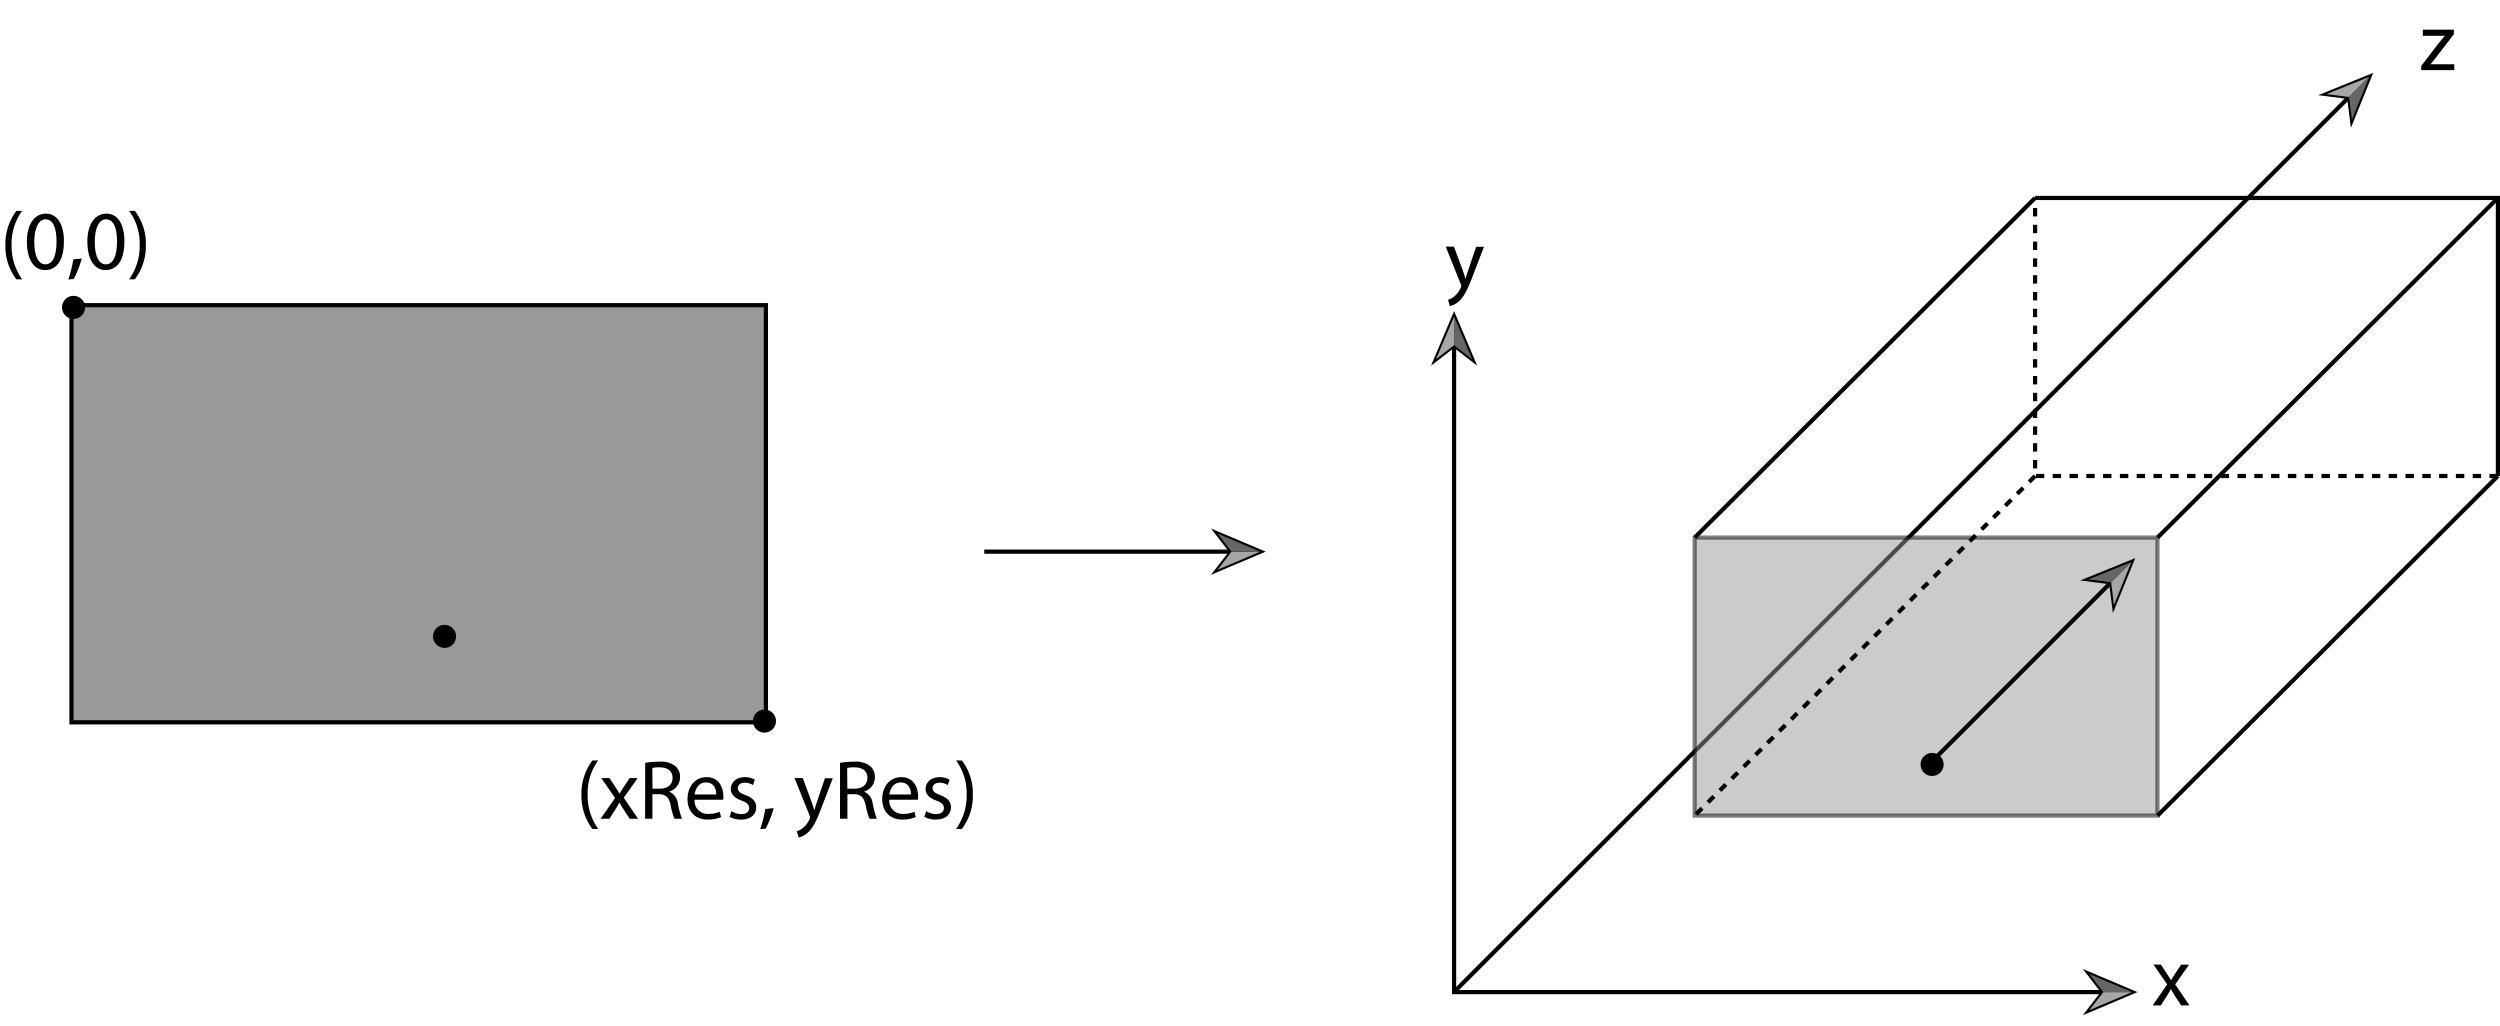 <svg id="Layer_1" data-name="Layer 1" xmlns="http://www.w3.org/2000/svg" viewBox="0 0 595.22 244.37"><defs><style>.cls-1,.cls-5,.cls-6{fill:none;}.cls-1,.cls-4,.cls-5,.cls-6,.cls-7,.cls-8,.cls-9{stroke:#000;stroke-miterlimit:10;}.cls-2{fill:#a6a6a6;}.cls-3{fill:#666;}.cls-4,.cls-7,.cls-8{fill:#999;}.cls-4{opacity:0.5;}.cls-5,.cls-8{stroke-dasharray:2;}.cls-5,.cls-6{fill-rule:evenodd;}</style></defs><title>Ortho generate ray</title><polyline class="cls-1" points="346.2 82.17 346.2 236.21 500.8 236.21"/><polygon points="340.7 87.08 346.2 82.82 351.71 87.08 346.2 74.07 340.7 87.08"/><polygon class="cls-2" points="341.9 85.53 346.2 75.38 346.2 82.19 341.9 85.53"/><polygon class="cls-3" points="350.5 85.53 346.2 75.38 346.2 82.19 350.5 85.53"/><polygon points="495.89 241.71 500.15 236.21 495.89 230.7 508.9 236.21 495.89 241.71"/><polygon class="cls-2" points="497.45 240.51 507.59 236.21 500.78 236.21 497.45 240.51"/><polygon class="cls-3" points="497.45 231.91 507.59 236.21 500.78 236.21 497.45 231.91"/><line class="cls-1" x1="559.3" y1="23.08" x2="346.21" y2="236.16"/><polygon points="551.93 22.66 558.84 23.54 559.72 30.44 565.03 17.35 551.93 22.66"/><polygon class="cls-2" points="553.89 22.41 564.1 18.28 559.28 23.09 553.89 22.41"/><polygon class="cls-3" points="559.97 28.49 564.1 18.28 559.28 23.09 559.97 28.49"/><path d="M514.49,229.68l1.38,2.08c.36.54.66,1,1,1.58h.06c.32-.58.64-1.08,1-1.6l1.36-2.06h1.9l-3.3,4.69,3.4,5h-2l-1.42-2.18c-.38-.57-.7-1.11-1-1.69h0c-.32.58-.66,1.11-1,1.69l-1.4,2.18h-1.94l3.44-5-3.28-4.74Z"/><path d="M576.45,15.72l4.38-5.7c.42-.52.82-1,1.26-1.5v0h-5.24V7.06h7.38l0,1.1-4.32,5.62c-.4.54-.8,1-1.24,1.52v0h5.66v1.4h-7.86Z"/><path d="M346.17,58.72l2.12,5.72c.22.64.46,1.4.62,2h0c.18-.58.38-1.32.62-2l1.92-5.68h1.86l-2.64,6.9c-1.26,3.32-2.12,5-3.32,6.07a4.77,4.77,0,0,1-2.16,1.14l-.44-1.49a4.61,4.61,0,0,0,1.54-.85,5.47,5.47,0,0,0,1.48-2,1.26,1.26,0,0,0,.14-.42,1.53,1.53,0,0,0-.12-.46l-3.58-8.92Z"/><rect class="cls-4" x="403.48" y="127.99" width="110.19" height="66.2"/><polyline class="cls-5" points="594.72 113.33 484.53 113.33 484.53 47.13"/><polyline class="cls-6" points="484.53 47.13 594.72 47.13 594.72 113.33"/><line class="cls-1" x1="403.48" y1="127.99" x2="484.53" y2="47.13"/><line class="cls-7" x1="513.68" y1="127.99" x2="594.72" y2="47.13"/><line class="cls-7" x1="594.72" y1="113.33" x2="513.68" y2="194.19"/><line class="cls-8" x1="484.53" y1="113.33" x2="403.48" y2="194.19"/><rect class="cls-7" x="17.02" y="72.66" width="165.33" height="99.32"/><circle class="cls-9" cx="105.84" cy="151.51" r="2.25"/><circle class="cls-9" cx="182.01" cy="171.68" r="2.25"/><circle class="cls-9" cx="17.51" cy="73.18" r="2.25"/><circle class="cls-9" cx="460.01" cy="182.01" r="2.25"/><line class="cls-1" x1="459.58" y1="181.68" x2="502.64" y2="138.62"/><polygon points="503.06 145.98 502.18 139.08 495.27 138.2 508.37 132.89 503.06 145.98"/><polygon class="cls-2" points="503.31 144.03 507.44 133.81 502.63 138.63 503.31 144.03"/><polygon class="cls-3" points="497.23 137.95 507.44 133.81 502.63 138.63 497.23 137.95"/><path d="M5.28,50.2a13.19,13.19,0,0,0-2.52,8.18A13.48,13.48,0,0,0,5.28,66.5H3.9a12.93,12.93,0,0,1-2.62-8.12A13.2,13.2,0,0,1,3.9,50.2Z"/><path d="M15.22,57.44c0,4.42-1.64,6.86-4.52,6.86-2.54,0-4.26-2.38-4.3-6.68s1.88-6.76,4.52-6.76S15.22,53.3,15.22,57.44Zm-7.06.2c0,3.38,1,5.3,2.64,5.3,1.8,0,2.66-2.1,2.66-5.42s-.82-5.3-2.64-5.3C9.28,52.22,8.16,54.1,8.16,57.64Z"/><path d="M16.26,66.54a28.78,28.78,0,0,0,1.2-4.78l2-.2a24.38,24.38,0,0,1-1.9,4.86Z"/><path d="M29.62,57.44c0,4.42-1.64,6.86-4.52,6.86-2.54,0-4.26-2.38-4.3-6.68s1.88-6.76,4.52-6.76S29.62,53.3,29.62,57.44Zm-7.06.2c0,3.38,1,5.3,2.64,5.3,1.8,0,2.66-2.1,2.66-5.42s-.82-5.3-2.64-5.3C23.68,52.22,22.56,54.1,22.56,57.64Z"/><path d="M30.74,66.5a13.54,13.54,0,0,0,2.52-8.18,13.26,13.26,0,0,0-2.52-8.12H32.1a12.74,12.74,0,0,1,2.62,8.14A13,13,0,0,1,32.1,66.5Z"/><path d="M142.43,181.05a13.19,13.19,0,0,0-2.52,8.18,13.53,13.53,0,0,0,2.52,8.13h-1.38a13,13,0,0,1-2.62-8.13,13.2,13.2,0,0,1,2.62-8.18Z"/><path d="M145.11,185.25l1.38,2.08c.36.54.66,1,1,1.58h.06c.32-.58.64-1.08,1-1.6l1.36-2.06h1.9l-3.3,4.68,3.4,5h-2l-1.42-2.18c-.38-.56-.7-1.1-1-1.68h0c-.32.58-.66,1.1-1,1.68l-1.4,2.18H143l3.44-4.94-3.28-4.74Z"/><path d="M153.61,181.63a18.12,18.12,0,0,1,3.34-.28,5.51,5.51,0,0,1,3.9,1.1,3.36,3.36,0,0,1,1.06,2.56,3.54,3.54,0,0,1-2.54,3.44v.06a3.36,3.36,0,0,1,2,2.72,21.45,21.45,0,0,0,1,3.7h-1.8a17.46,17.46,0,0,1-.9-3.22c-.4-1.86-1.12-2.56-2.7-2.62h-1.64v5.84h-1.74Zm1.74,6.14h1.78c1.86,0,3-1,3-2.56,0-1.74-1.26-2.5-3.1-2.52a7.16,7.16,0,0,0-1.72.16Z"/><path d="M165.37,190.41a3.1,3.1,0,0,0,3.32,3.36,6.36,6.36,0,0,0,2.68-.5l.3,1.26a7.84,7.84,0,0,1-3.22.6c-3,0-4.76-2-4.76-4.88s1.72-5.22,4.54-5.22c3.16,0,4,2.78,4,4.56a6.64,6.64,0,0,1-.06.82Zm5.16-1.26c0-1.12-.46-2.86-2.44-2.86-1.78,0-2.56,1.64-2.7,2.86Z"/><path d="M174.17,193.13a4.61,4.61,0,0,0,2.32.7c1.28,0,1.88-.64,1.88-1.44s-.5-1.3-1.8-1.78C174.83,190,174,189,174,187.87c0-1.56,1.26-2.84,3.34-2.84a4.83,4.83,0,0,1,2.38.6l-.44,1.28a3.77,3.77,0,0,0-2-.56c-1,0-1.62.6-1.62,1.32s.58,1.16,1.84,1.64c1.68.64,2.54,1.48,2.54,2.92,0,1.7-1.32,2.9-3.62,2.9a5.41,5.41,0,0,1-2.72-.66Z"/><path d="M181,197.4a29.15,29.15,0,0,0,1.2-4.79l2-.2a24.75,24.75,0,0,1-1.9,4.87Z"/><path d="M191.13,185.25l2.12,5.72c.22.64.46,1.4.62,2h0c.18-.58.38-1.32.62-2l1.92-5.68h1.86l-2.64,6.9c-1.26,3.32-2.12,5-3.32,6.06a4.71,4.71,0,0,1-2.16,1.15l-.44-1.48a4.53,4.53,0,0,0,1.54-.87,5.25,5.25,0,0,0,1.48-2,1.2,1.2,0,0,0,.14-.42,1.53,1.53,0,0,0-.12-.46l-3.58-8.92Z"/><path d="M200,181.63a18.12,18.12,0,0,1,3.34-.28,5.51,5.51,0,0,1,3.9,1.1,3.36,3.36,0,0,1,1.06,2.56,3.54,3.54,0,0,1-2.54,3.44v.06a3.36,3.36,0,0,1,2,2.72,21.45,21.45,0,0,0,1,3.7H207a17.46,17.46,0,0,1-.9-3.22c-.4-1.86-1.12-2.56-2.7-2.62h-1.64v5.84H200Zm1.74,6.14h1.78c1.86,0,3-1,3-2.56,0-1.74-1.26-2.5-3.1-2.52a7.16,7.16,0,0,0-1.72.16Z"/><path d="M211.73,190.41a3.1,3.1,0,0,0,3.32,3.36,6.36,6.36,0,0,0,2.68-.5l.3,1.26a7.84,7.84,0,0,1-3.22.6c-3,0-4.76-2-4.76-4.88s1.72-5.22,4.54-5.22c3.16,0,4,2.78,4,4.56a6.64,6.64,0,0,1-.06.82Zm5.16-1.26c0-1.12-.46-2.86-2.44-2.86-1.78,0-2.56,1.64-2.7,2.86Z"/><path d="M220.53,193.13a4.61,4.61,0,0,0,2.32.7c1.28,0,1.88-.64,1.88-1.44s-.5-1.3-1.8-1.78c-1.74-.62-2.56-1.58-2.56-2.74,0-1.56,1.26-2.84,3.34-2.84a4.83,4.83,0,0,1,2.38.6l-.44,1.28a3.77,3.77,0,0,0-2-.56c-1,0-1.62.6-1.62,1.32s.58,1.16,1.84,1.64c1.68.64,2.54,1.48,2.54,2.92,0,1.7-1.32,2.9-3.62,2.9a5.41,5.41,0,0,1-2.72-.66Z"/><path d="M227.63,197.36a13.57,13.57,0,0,0,2.52-8.19,13.26,13.26,0,0,0-2.52-8.12H229a12.74,12.74,0,0,1,2.62,8.14,13,13,0,0,1-2.62,8.17Z"/><line class="cls-1" x1="234.34" y1="131.34" x2="293.24" y2="131.34"/><polygon points="288.33 136.85 292.59 131.34 288.33 125.84 301.34 131.34 288.33 136.85"/><polygon class="cls-2" points="289.89 135.65 300.03 131.34 293.22 131.34 289.89 135.65"/><polygon class="cls-3" points="289.89 127.05 300.03 131.34 293.22 131.34 289.89 127.05"/></svg>